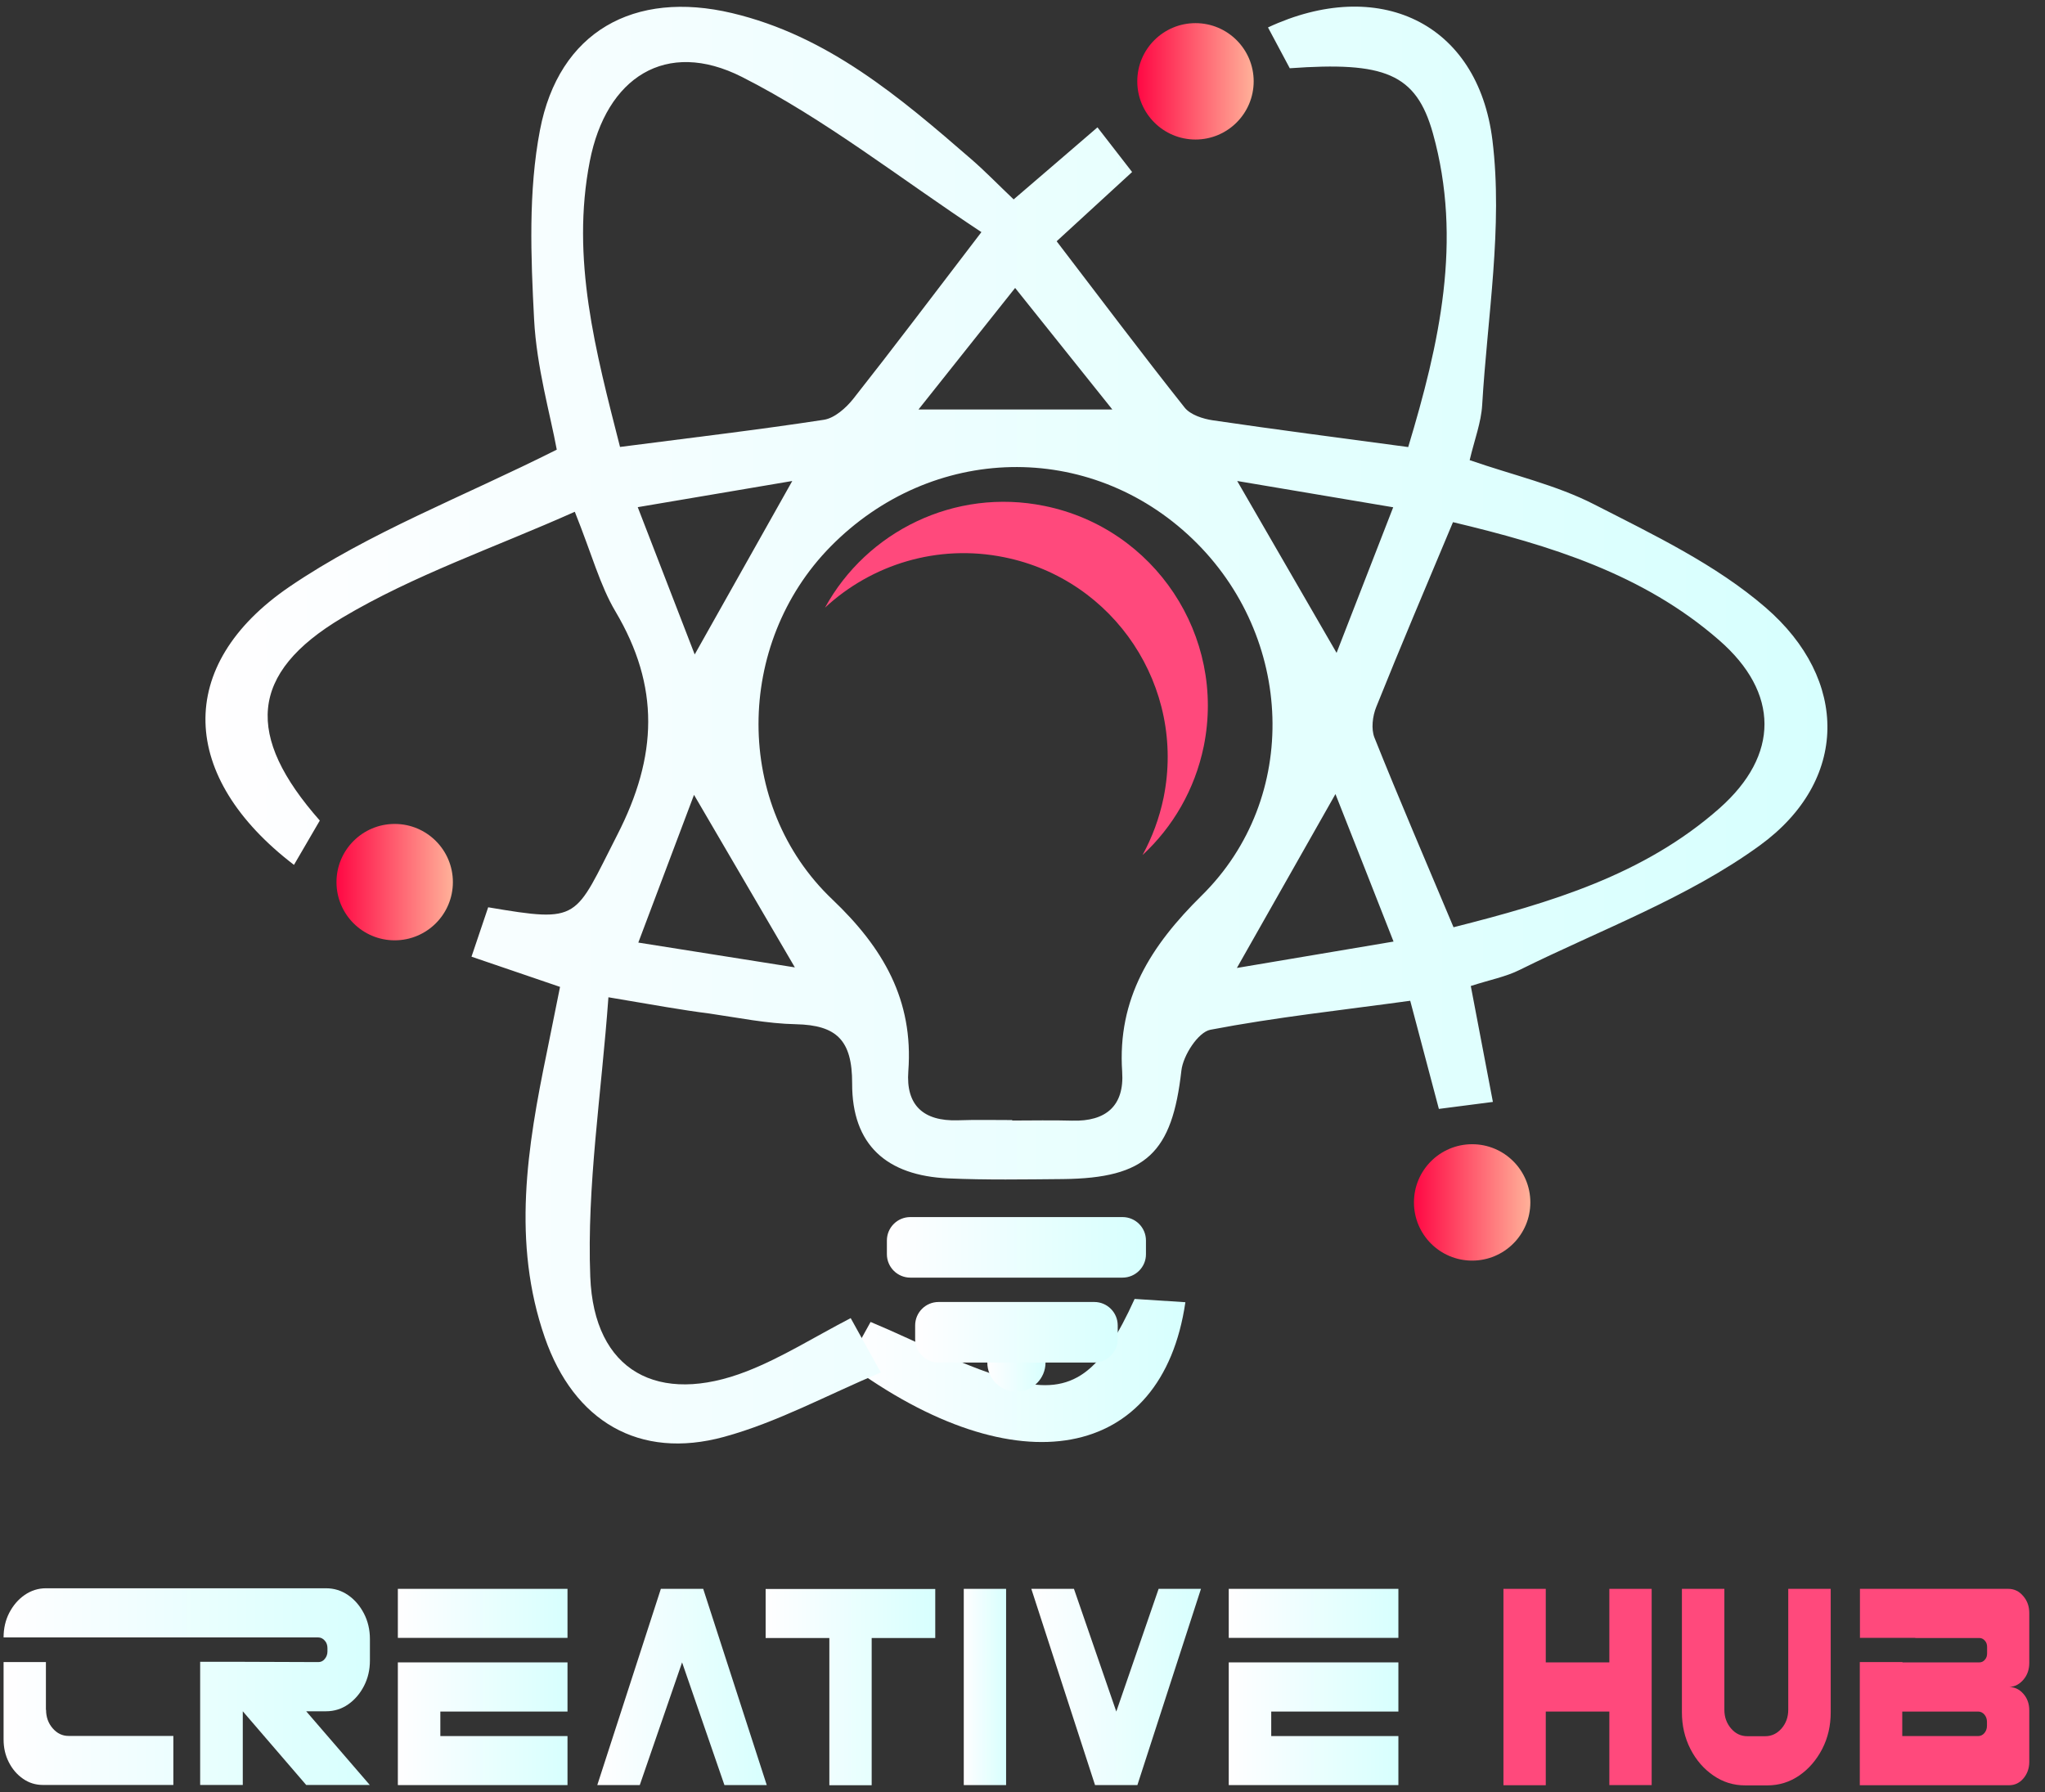<svg width="89" height="78" viewBox="0 0 89 78" fill="none" xmlns="http://www.w3.org/2000/svg">
<rect x="0" y="0" width="89" height="78" fill="#333333" stroke="none"/>
<path d="M36.883 59.356C37.276 58.649 37.614 58.036 37.889 57.54C40.044 58.438 42.062 59.557 44.221 60.112C46.695 60.75 47.937 59.719 49.38 56.538C50.077 56.583 50.828 56.632 51.589 56.681C50.578 63.602 44.251 64.795 36.883 59.356Z" fill="url(#paint0_linear_68_248)"/>
<path d="M26.479 43.408C26.174 47.629 25.536 51.615 25.689 55.572C25.846 59.69 28.648 61.192 32.507 59.685C34.038 59.086 35.452 58.188 37.023 57.373C37.356 57.977 37.729 58.649 38.333 59.739C35.977 60.73 33.817 61.913 31.51 62.542C27.809 63.553 24.972 61.855 23.71 58.217C22.272 54.074 22.945 49.936 23.799 45.803C23.985 44.89 24.167 43.977 24.373 42.956C23.053 42.505 21.875 42.102 20.52 41.641C20.78 40.88 21.015 40.178 21.246 39.491C25.281 40.173 24.982 40.021 26.862 36.344C28.624 32.908 28.722 29.88 26.783 26.611C26.111 25.477 25.767 24.151 25.016 22.276C21.531 23.832 18.011 25.03 14.89 26.89C10.83 29.31 10.673 32.035 13.918 35.716C13.564 36.325 13.181 36.978 12.794 37.645C7.806 33.831 7.576 28.962 12.602 25.536C16.077 23.17 20.122 21.638 24.231 19.572C23.951 18.045 23.352 15.983 23.244 13.897C23.102 11.158 22.989 8.331 23.499 5.666C24.319 1.37 27.598 -0.441 31.859 0.57C36.021 1.557 39.163 4.232 42.28 6.937C42.874 7.452 43.423 8.022 44.115 8.679C45.348 7.619 46.531 6.608 47.763 5.543C48.288 6.22 48.764 6.834 49.27 7.487C48.165 8.503 47.124 9.455 45.986 10.501C47.92 13.028 49.706 15.409 51.557 17.741C51.807 18.055 52.352 18.232 52.784 18.295C55.518 18.698 58.262 19.051 61.286 19.459C62.641 14.967 63.662 10.461 62.361 5.803C61.629 3.187 60.245 2.676 56.132 2.971C55.828 2.406 55.508 1.802 55.184 1.194C59.961 -1.035 64.319 0.943 64.953 6.112C65.414 9.877 64.732 13.784 64.506 17.623C64.462 18.389 64.172 19.135 63.961 20.028C65.856 20.686 67.731 21.108 69.385 21.957C71.967 23.278 74.677 24.573 76.841 26.444C80.474 29.585 80.464 33.983 76.586 36.801C73.454 39.078 69.665 40.468 66.15 42.21C65.532 42.52 64.825 42.652 64.01 42.917C64.334 44.615 64.638 46.225 64.972 47.963C64.177 48.066 63.495 48.155 62.621 48.267C62.209 46.721 61.816 45.224 61.374 43.56C58.409 43.968 55.518 44.277 52.676 44.822C52.146 44.925 51.488 45.941 51.415 46.599C51.012 50.172 49.893 51.281 46.261 51.321C44.596 51.335 42.932 51.365 41.273 51.291C38.584 51.173 37.077 49.833 37.086 47.158C37.091 45.273 36.409 44.62 34.637 44.581C33.38 44.556 32.124 44.296 30.872 44.115C29.704 43.968 28.54 43.756 26.479 43.408ZM44.052 48.753C44.052 48.758 44.052 48.763 44.052 48.773C44.92 48.773 45.789 48.753 46.658 48.778C48.136 48.822 48.936 48.13 48.838 46.653C48.622 43.457 50.089 41.16 52.298 38.98C56.608 34.73 56.328 27.71 51.901 23.459C47.419 19.159 40.557 19.307 36.144 23.793C31.986 28.024 31.922 35.058 36.222 39.147C38.436 41.253 39.761 43.526 39.531 46.623C39.418 48.11 40.189 48.807 41.676 48.763C42.471 48.734 43.261 48.753 44.052 48.753ZM42.712 10.103C39.128 7.737 35.894 5.175 32.291 3.349C28.982 1.675 26.381 3.373 25.669 7.015C24.839 11.266 25.924 15.296 26.984 19.454C30.087 19.051 32.978 18.713 35.859 18.271C36.325 18.197 36.821 17.756 37.14 17.353C38.849 15.188 40.508 12.984 42.712 10.103ZM63.235 22.728C62.061 25.531 60.952 28.137 59.897 30.768C59.735 31.166 59.666 31.73 59.818 32.108C60.898 34.808 62.052 37.483 63.259 40.36C67.466 39.294 71.54 38.092 74.834 35.181C77.45 32.864 77.445 30.15 74.814 27.862C71.506 24.976 67.451 23.734 63.235 22.728ZM53.844 20.936C55.381 23.592 56.672 25.83 58.169 28.417C59.052 26.149 59.779 24.274 60.633 22.08C58.35 21.697 56.313 21.354 53.844 20.936ZM58.12 34.563C56.559 37.316 55.307 39.53 53.83 42.132C56.309 41.715 58.341 41.371 60.648 40.983C59.784 38.779 59.052 36.924 58.12 34.563ZM30.234 28.486C31.716 25.845 32.978 23.602 34.48 20.936C31.981 21.358 29.993 21.697 27.755 22.075C28.604 24.264 29.336 26.154 30.234 28.486ZM34.593 42.107C33.027 39.422 31.731 37.213 30.204 34.597C29.316 36.953 28.594 38.872 27.78 41.027C30.151 41.405 32.08 41.709 34.593 42.107ZM48.41 17.824C46.874 15.9 45.608 14.319 44.179 12.533C42.663 14.442 41.426 15.998 39.973 17.824C42.957 17.824 45.421 17.824 48.41 17.824Z" fill="url(#paint1_linear_68_248)"/>
<path d="M52.028 6.073C53.427 6.073 54.561 4.939 54.561 3.54C54.561 2.141 53.427 1.007 52.028 1.007C50.629 1.007 49.495 2.141 49.495 3.54C49.495 4.939 50.629 6.073 52.028 6.073Z" fill="url(#paint2_linear_68_248)"/>
<path d="M17.177 40.929C18.576 40.929 19.71 39.795 19.71 38.396C19.71 36.997 18.576 35.863 17.177 35.863C15.778 35.863 14.644 36.997 14.644 38.396C14.644 39.795 15.778 40.929 17.177 40.929Z" fill="url(#paint3_linear_68_248)"/>
<path d="M64.069 54.87C65.468 54.87 66.602 53.736 66.602 52.337C66.602 50.938 65.468 49.804 64.069 49.804C62.67 49.804 61.536 50.938 61.536 52.337C61.536 53.736 62.67 54.87 64.069 54.87Z" fill="url(#paint4_linear_68_248)"/>
<path d="M44.236 60.573C44.935 60.573 45.502 60.006 45.502 59.307C45.502 58.608 44.935 58.041 44.236 58.041C43.536 58.041 42.969 58.608 42.969 59.307C42.969 60.006 43.536 60.573 44.236 60.573Z" fill="url(#paint5_linear_68_248)"/>
<path d="M48.852 55.611H39.619C39.055 55.611 38.598 55.154 38.598 54.59V53.996C38.598 53.431 39.055 52.975 39.619 52.975H48.852C49.417 52.975 49.873 53.431 49.873 53.996V54.59C49.878 55.149 49.417 55.611 48.852 55.611Z" fill="url(#paint6_linear_68_248)"/>
<path d="M47.623 59.307H40.849C40.285 59.307 39.828 58.85 39.828 58.286V57.692C39.828 57.127 40.285 56.671 40.849 56.671H47.623C48.187 56.671 48.644 57.127 48.644 57.692V58.286C48.644 58.85 48.187 59.307 47.623 59.307Z" fill="url(#paint7_linear_68_248)"/>
<path d="M49.723 37.218C50.145 36.447 50.455 35.613 50.641 34.715C51.613 29.914 48.511 25.226 43.705 24.255C40.799 23.665 37.928 24.573 35.905 26.449C37.722 23.13 41.55 21.226 45.453 22.021C50.253 22.993 53.361 27.681 52.389 32.481C52.001 34.366 51.044 35.996 49.723 37.218Z" fill="#FF497C"/>
<path d="M16.099 72.277C16.099 72.686 16.012 73.053 15.839 73.388C15.665 73.723 15.436 73.989 15.15 74.188C14.865 74.386 14.542 74.486 14.189 74.486H13.326L16.093 77.693H13.326L10.566 74.486V77.693H8.711V72.333H10.566L13.854 72.345C13.965 72.345 14.058 72.302 14.133 72.209C14.207 72.122 14.251 72.01 14.251 71.886V71.737C14.251 71.607 14.213 71.496 14.133 71.409C14.058 71.322 13.959 71.272 13.854 71.272H0.156C0.156 70.881 0.237 70.522 0.404 70.199C0.572 69.876 0.795 69.616 1.074 69.423C1.353 69.231 1.663 69.132 1.998 69.132H14.189C14.542 69.132 14.859 69.231 15.15 69.43C15.436 69.628 15.665 69.895 15.839 70.23C16.012 70.565 16.099 70.937 16.099 71.34V72.277ZM2.005 74.424C2.005 74.734 2.098 75.001 2.29 75.224C2.482 75.447 2.712 75.559 2.985 75.559H7.545V77.693H1.868C1.552 77.693 1.266 77.606 1.006 77.426C0.745 77.246 0.541 77.01 0.386 76.707C0.23 76.403 0.156 76.074 0.156 75.708V72.345H1.998V74.424H2.005Z" fill="url(#paint8_linear_68_248)"/>
<path d="M17.315 71.291V69.157H24.698V71.291H17.315ZM17.315 77.699V72.358H24.698V74.498H19.164V75.565H24.698V77.699H17.315Z" fill="url(#paint9_linear_68_248)"/>
<path d="M28.761 69.157H30.604L33.37 77.699H31.528L29.685 72.358L27.843 77.699H25.994L28.761 69.157Z" fill="url(#paint10_linear_68_248)"/>
<path d="M33.321 71.297V69.163H40.703V71.297H37.936V74.504V75.571V77.705H36.094V75.571V74.504V71.297H33.321Z" fill="url(#paint11_linear_68_248)"/>
<path d="M41.944 77.699V69.157H43.786V77.699H41.944Z" fill="url(#paint12_linear_68_248)"/>
<path d="M44.884 69.157H46.739L48.582 74.498L50.424 69.157H52.267L49.5 77.699H47.657L44.884 69.157Z" fill="url(#paint13_linear_68_248)"/>
<path d="M53.476 71.291V69.157H60.859V71.291H53.476ZM53.476 77.699V72.358H60.859V74.498H55.325V75.565H60.859V77.699H53.476Z" fill="url(#paint14_linear_68_248)"/>
<path d="M70.04 72.358V69.157H71.882V77.699H70.04V74.498H67.273V77.705H65.431V69.157H67.273V72.358H70.04Z" fill="#FF497C"/>
<path d="M77.826 74.424V69.157H79.674V74.529C79.674 75.118 79.55 75.652 79.302 76.13C79.054 76.607 78.719 76.998 78.303 77.283C77.888 77.569 77.422 77.712 76.92 77.712H75.952C75.443 77.712 74.984 77.569 74.569 77.283C74.153 76.998 73.818 76.614 73.57 76.13C73.322 75.646 73.198 75.112 73.198 74.529V69.157H75.046V74.424C75.046 74.74 75.146 75.013 75.338 75.236C75.53 75.46 75.766 75.571 76.045 75.571H76.827C77.1 75.571 77.335 75.46 77.534 75.236C77.726 75.013 77.826 74.74 77.826 74.424Z" fill="#FF497C"/>
<path d="M87.404 69.157C87.658 69.157 87.876 69.262 88.049 69.467C88.229 69.672 88.316 69.92 88.316 70.218V72.376C88.316 72.662 88.235 72.904 88.068 73.102C87.9 73.301 87.702 73.412 87.454 73.431C87.435 73.431 87.423 73.431 87.404 73.431H87.441C87.683 73.431 87.888 73.53 88.062 73.729C88.235 73.927 88.316 74.169 88.316 74.448V76.688C88.316 76.967 88.229 77.209 88.062 77.407C87.894 77.606 87.683 77.705 87.441 77.705H80.94V72.345H82.795V72.358H86.145C86.238 72.358 86.318 72.32 86.38 72.246C86.449 72.172 86.48 72.079 86.48 71.973V71.682C86.48 71.576 86.449 71.483 86.38 71.409C86.312 71.334 86.238 71.297 86.145 71.297H83.353V71.291H80.946V69.157H82.317H87.404ZM86.474 75.118V74.945C86.474 74.821 86.436 74.715 86.362 74.628C86.287 74.541 86.194 74.498 86.089 74.498H82.788V75.565H86.089C86.194 75.565 86.287 75.522 86.362 75.435C86.436 75.348 86.474 75.242 86.474 75.118Z" fill="#FF497C"/>
<defs>
<linearGradient id="paint0_linear_68_248" x1="36.883" y1="59.653" x2="51.589" y2="59.653" gradientUnits="userSpaceOnUse">
<stop stop-color="#FFFEFF"/>
<stop offset="1" stop-color="#D7FFFE"/>
</linearGradient>
<linearGradient id="paint1_linear_68_248" x1="8.941" y1="31.559" x2="79.531" y2="31.559" gradientUnits="userSpaceOnUse">
<stop stop-color="#FFFEFF"/>
<stop offset="1" stop-color="#D7FFFE"/>
</linearGradient>
<linearGradient id="paint2_linear_68_248" x1="49.495" y1="3.54" x2="54.561" y2="3.54" gradientUnits="userSpaceOnUse">
<stop stop-color="#FF0844"/>
<stop offset="1" stop-color="#FFB199"/>
</linearGradient>
<linearGradient id="paint3_linear_68_248" x1="14.644" y1="38.396" x2="19.71" y2="38.396" gradientUnits="userSpaceOnUse">
<stop stop-color="#FF0844"/>
<stop offset="1" stop-color="#FFB199"/>
</linearGradient>
<linearGradient id="paint4_linear_68_248" x1="61.536" y1="52.337" x2="66.602" y2="52.337" gradientUnits="userSpaceOnUse">
<stop stop-color="#FF0844"/>
<stop offset="1" stop-color="#FFB199"/>
</linearGradient>
<linearGradient id="paint5_linear_68_248" x1="42.969" y1="59.307" x2="45.502" y2="59.307" gradientUnits="userSpaceOnUse">
<stop stop-color="#FFFEFF"/>
<stop offset="1" stop-color="#D7FFFE"/>
</linearGradient>
<linearGradient id="paint6_linear_68_248" x1="38.598" y1="54.293" x2="49.873" y2="54.293" gradientUnits="userSpaceOnUse">
<stop stop-color="#FFFEFF"/>
<stop offset="1" stop-color="#D7FFFE"/>
</linearGradient>
<linearGradient id="paint7_linear_68_248" x1="39.828" y1="57.989" x2="48.644" y2="57.989" gradientUnits="userSpaceOnUse">
<stop stop-color="#FFFEFF"/>
<stop offset="1" stop-color="#D7FFFE"/>
</linearGradient>
<linearGradient id="paint8_linear_68_248" x1="0.156" y1="73.412" x2="16.099" y2="73.412" gradientUnits="userSpaceOnUse">
<stop stop-color="#FFFEFF"/>
<stop offset="1" stop-color="#D7FFFE"/>
</linearGradient>
<linearGradient id="paint9_linear_68_248" x1="17.315" y1="73.428" x2="24.698" y2="73.428" gradientUnits="userSpaceOnUse">
<stop stop-color="#FFFEFF"/>
<stop offset="1" stop-color="#D7FFFE"/>
</linearGradient>
<linearGradient id="paint10_linear_68_248" x1="25.994" y1="73.428" x2="33.37" y2="73.428" gradientUnits="userSpaceOnUse">
<stop stop-color="#FFFEFF"/>
<stop offset="1" stop-color="#D7FFFE"/>
</linearGradient>
<linearGradient id="paint11_linear_68_248" x1="33.321" y1="73.434" x2="40.703" y2="73.434" gradientUnits="userSpaceOnUse">
<stop stop-color="#FFFEFF"/>
<stop offset="1" stop-color="#D7FFFE"/>
</linearGradient>
<linearGradient id="paint12_linear_68_248" x1="41.944" y1="73.428" x2="43.786" y2="73.428" gradientUnits="userSpaceOnUse">
<stop stop-color="#FFFEFF"/>
<stop offset="1" stop-color="#D7FFFE"/>
</linearGradient>
<linearGradient id="paint13_linear_68_248" x1="44.884" y1="73.428" x2="52.267" y2="73.428" gradientUnits="userSpaceOnUse">
<stop stop-color="#FFFEFF"/>
<stop offset="1" stop-color="#D7FFFE"/>
</linearGradient>
<linearGradient id="paint14_linear_68_248" x1="53.476" y1="73.428" x2="60.859" y2="73.428" gradientUnits="userSpaceOnUse">
<stop stop-color="#FFFEFF"/>
<stop offset="1" stop-color="#D7FFFE"/>
</linearGradient>
</defs>
</svg>
